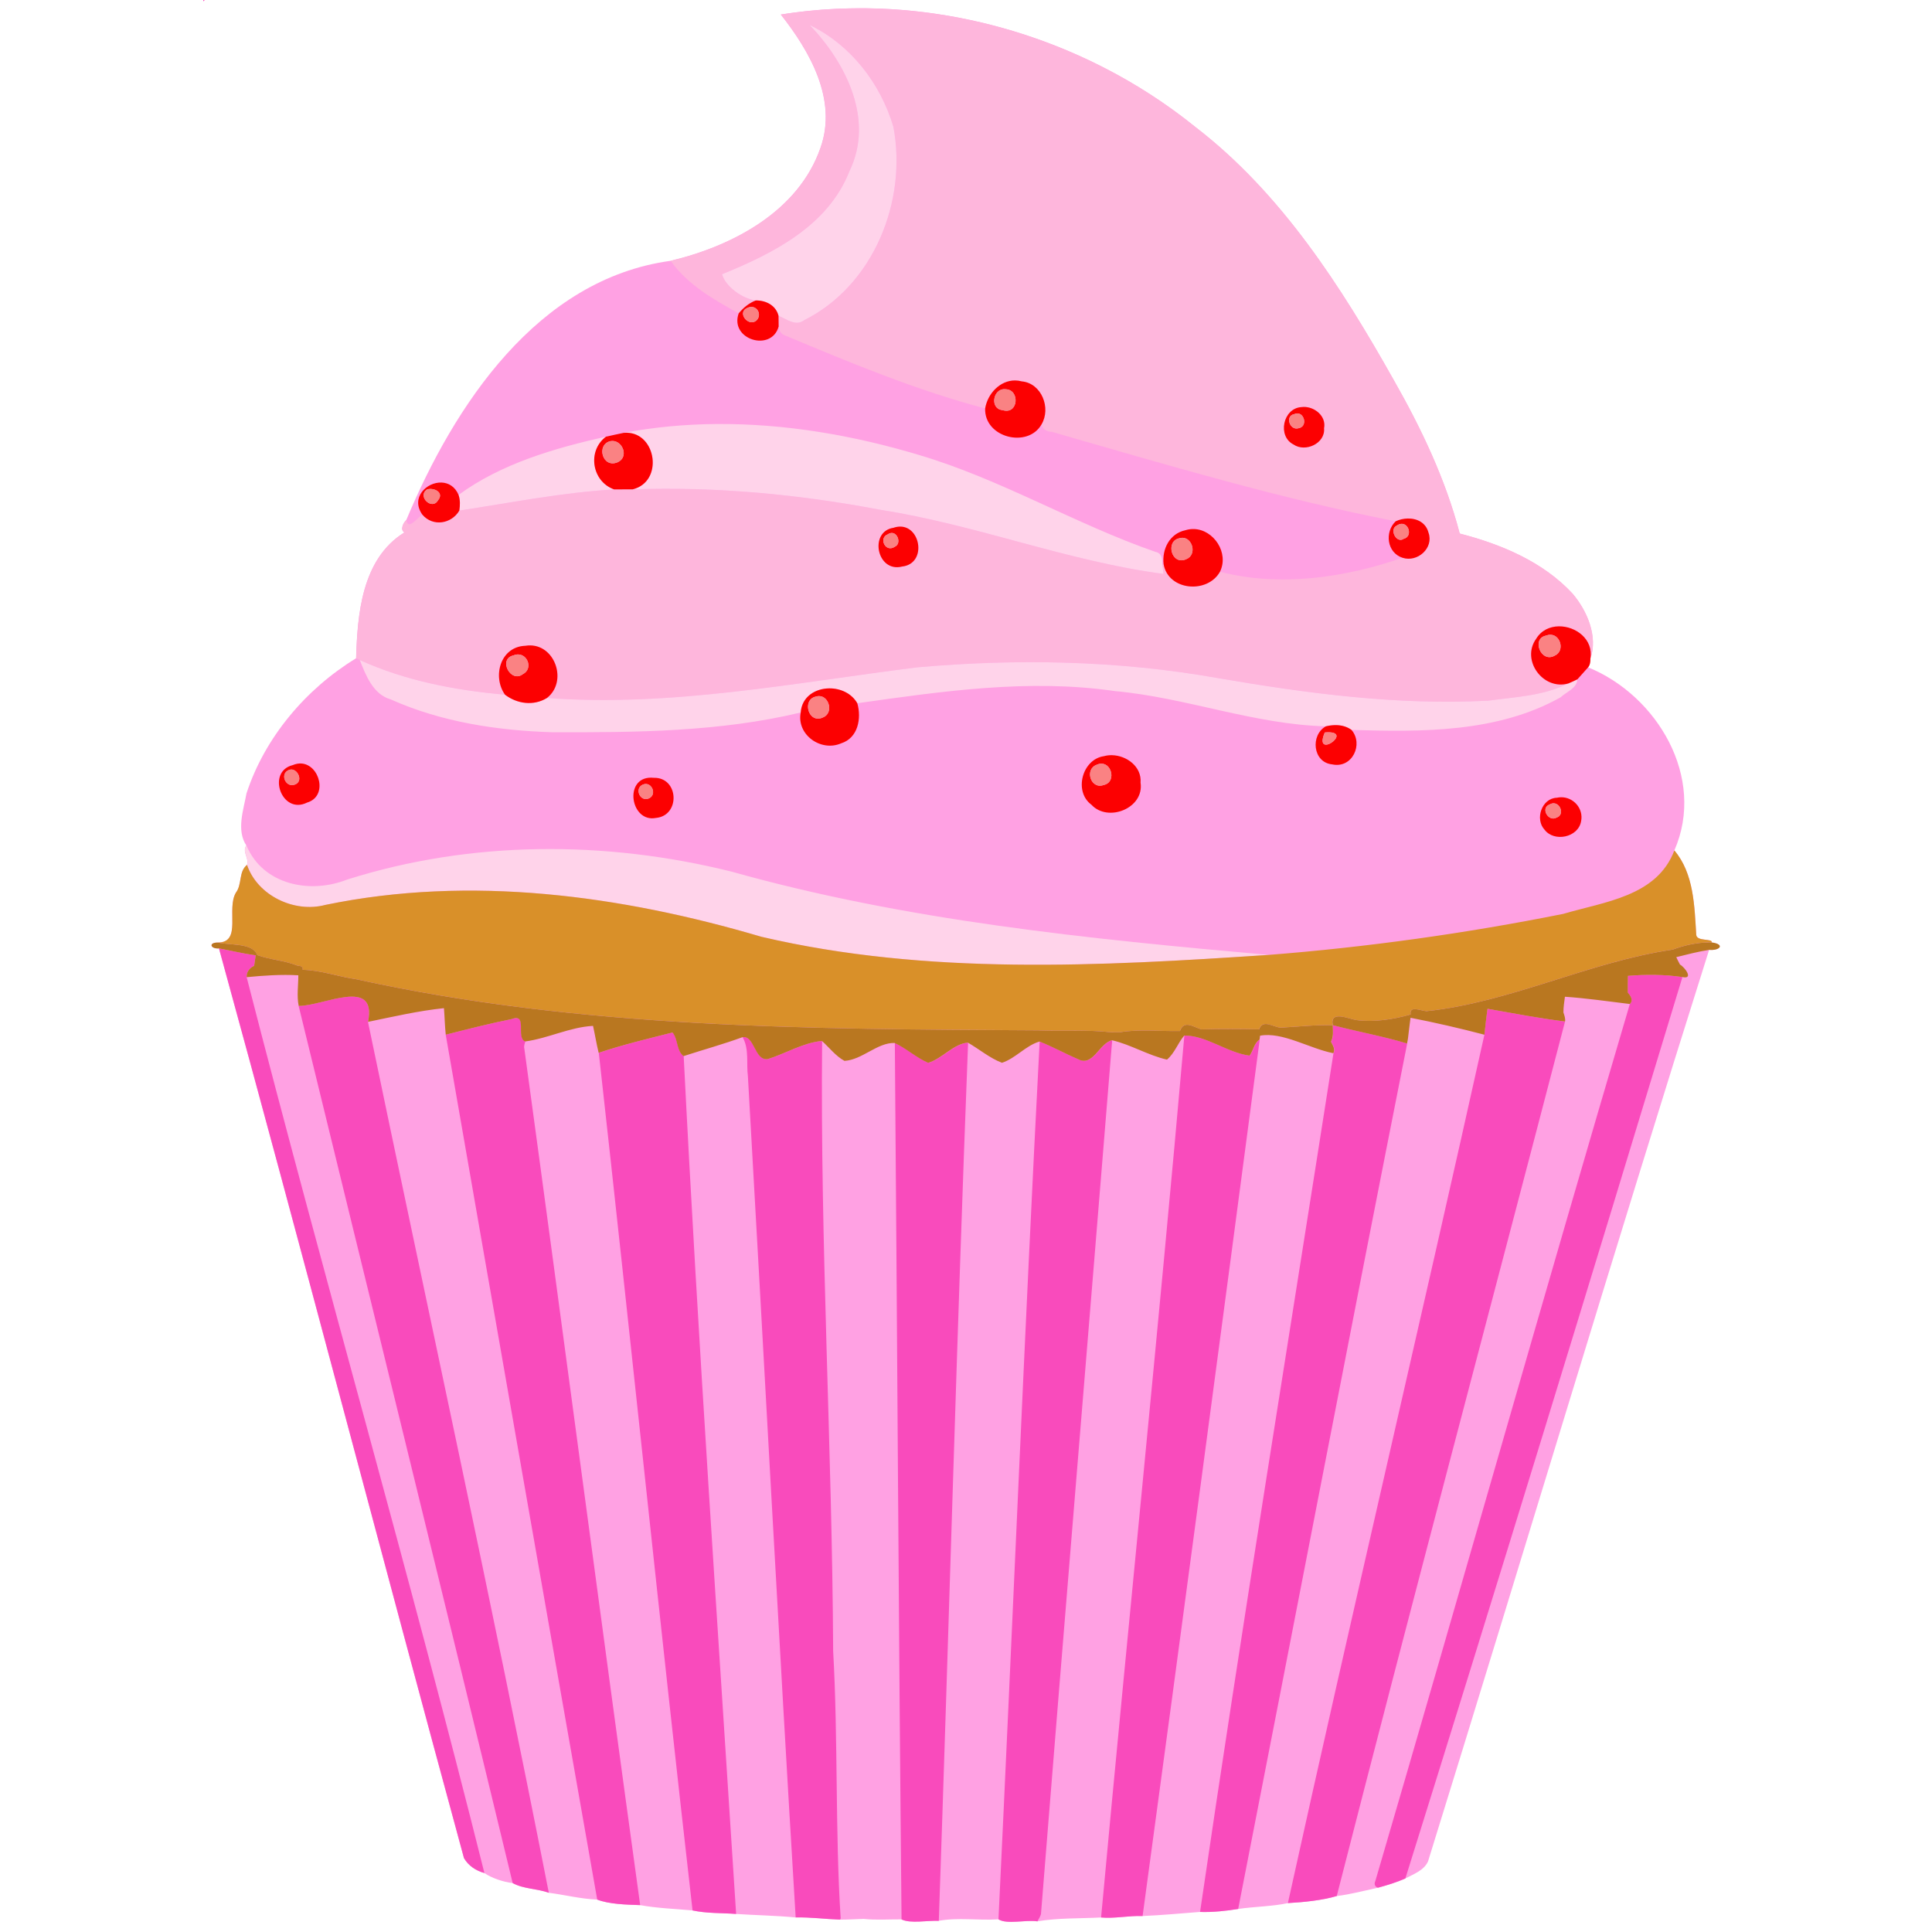 <?xml version="1.0" encoding="UTF-8" standalone="no"?>
<svg id="svg2" xmlns:rdf="http://www.w3.org/1999/02/22-rdf-syntax-ns#" xmlns="http://www.w3.org/2000/svg" height="800pt" width="800pt" version="1.1" xmlns:cc="http://creativecommons.org/ns#" xmlns:dc="http://purl.org/dc/elements/1.1/" viewBox="0 0 848 1074">
<g id="g4329" transform="translate(-1600)">
<path id="rect4326" d="m1963.1 4.611c-14.067 0.095-28.132 1.234-42.061 3.469 15.9 20.16 31.631 47.15 22.061 74.07-12.26 35.35-48.871 54.631-83.341 62.841-74.1 10.14-120.26 80.389-146.89 144.04-1.64 1.5-3.71 5.44-1.07 6.95-23.92 14.76-26.121 46.15-26.861 69.97-27.78 16.89-50.739 43.93-60.919 75.12-1.63 9.07-5.71 20.419-0.091 28.909-2.5 3.65 1.71 7.121 0.37 10.811-4.73 3.77-2.631 10.81-6.161 15.43-5.43 9.12 3.47 27.649-9.95 27.739-5.49-0.1-4.289 3.64 0.531 3.27 46.23 168.29 90.369 337.33 136.19 505.7 2.45 4.24 6.68 7.021 11.35 8.291 3.84 2.68 10.4 4.99 15.72 5.58 5.97 3.31 13.631 3.051 20.091 5.391 8.98 1.16 17.82 3.439 26.9 3.789 6.56 2.57 16.12 2.81 23.88 3.08 9.58 1.75 19.35 2.041 29.02 2.941 7.92 1.72 16.159 1.359 24.219 1.959 11.03 0.73 22.09 0.891 33.1 1.941 8.28-0.2 16.491 0.94 24.761 1.23 4.39 0.01 8.78-0.289 13.18-0.409 6.93 0.74 13.899 0.209 20.859 0.259 5.02 2.47 14.221 0.53 20.711 0.82 10.92-2.01 22.18-0.12 33.23-0.85 4.86 2.99 15.149 0.12 21.659 1.13 11.55-1.94 23.621-1.54 35.381-2.15 7.7 0.68 15.36-1.1 23.08-0.8 10.66-0.47 21.299-1.45 31.939-2.28 7.02 0.25 14.661-0.59 21.191-1.65 9.11-1.33 19.751-1.46 27.741-3.27 8.99-0.5 19.119-1.54 27.159-3.92 7.69-0.92 15.599-3.059 22.959-4.639 5.14-1.4 10.301-2.98 15.191-5.13 4.57-2.43 10.309-4.42 12.609-9.47 52.39-168.79 103.03-338.21 156.26-506.74 6.06 0.53 8.91-3.11 1.45-4.12 0.69-2.38-8.321-0.36-8.611-4.25-1-15.98-1.299-34.1-12.159-46.9 17.72-40.53-9.56-86.17-47.95-101.8 1.08-1.36 1.29-3.159 1.25-4.839 4.25-12.21-1.68-26.471-10-36.211-16.49-17.71-39.63-27.369-62.65-33.309-7.85-30.06-21.341-58.419-36.691-85.359-29.27-52-62.419-103.86-110.32-140.68-52.7-42.64-120.5-66.447-188.3-65.99z" fill="#ffa1e3"/>
<path id="path4" d="m1600 0v0.78c0.2-0.2 0.6-0.59 0.8-0.78h-0.8zm8.741 527.23c46.23 168.29 90.369 337.33 136.19 505.7 2.45 4.24 6.68 7.021 11.35 8.291-41.63-166.46-89.51-331.73-132.17-498.02-0.22-2.9 1.63-5.16 4.15-6.32 0.28-1.94 0.56-3.879 0.85-5.809-6.85-0.94-13.579-2.581-20.369-3.841zm794.58 14.717c-3.797 0.038-7.593 0.229-11.373 0.544-0.09 3.03-0.081 6.149-0.091 9.219 1.53 1.85 3.28 4.23 1.17 6.42-47.94 162.19-93.88 325.08-141.45 487.44-0.79 1.63-0.43 3.28 1.48 3.8 5.14-1.4 10.301-2.98 15.191-5.13 52.13-166.73 103.31-333.9 154.01-501.09-6.275-0.906-12.607-1.266-18.936-1.203zm-720.89 12.083c-8.862 0.054-21.715 5.223-29.405 5.161 39.59 162.55 79.72 324.98 118.97 487.61 5.97 3.31 13.631 3.051 20.091 5.391-31.65-161.36-67.011-322.84-100.53-484.14 2.244-11.012-2.233-14.063-9.125-14.02zm631.45 6.761c-0.39 2.69-0.689 5.47-1.039 8.2-0.16 1.55-0.491 4.659-0.661 6.209-35.76 161.03-73.729 321.65-109.24 482.73 8.99-0.5 19.119-1.54 27.159-3.92 41.49-162.25 84.7-324.1 126.9-486.16-14.46-1.78-28.78-4.559-43.12-7.059zm-539.7 5.158c-0.685-0.05-1.566 0.114-2.697 0.552-12.33 2.45-24.52 5.6-36.7 8.68 27.89 160.29 55.971 320.57 84.211 480.8 6.56 2.57 16.12 2.81 23.88 3.08-21.9-158.67-42.7-317.48-64.4-476.15-0.34-1.4 0.17-2.719 0.6-4.009-4.751-1.741 0.022-12.64-4.773-12.992zm453.8 3.95c0.08 3.05 0.48 6.319-0.98 9.159 0.93 2 2.54 4.171 1.28 6.411-24.87 159.08-50.84 318.1-74.17 477.38 7.02 0.25 14.661-0.59 21.191-1.65 31.42-160.36 62.21-320.83 93.95-481.12-13.56-4.11-27.57-6.56-41.27-10.18zm-367.02 4.059c-13.75 3.47-27.649 6.79-41.089 11.3 17.73 158.87 33.97 317.92 52.12 476.74 7.92 1.72 16.159 1.359 24.219 1.959-10.16-158.86-21.17-318.14-29.15-476.87-4-3.01-3.01-9.341-6.1-13.131zm284.42 1.72c-14.32 163.34-31.219 326.83-46.289 490.25 7.7 0.68 15.36-1.1 23.08-0.8 22.07-162.36 43.669-324.8 65.109-487.24-3.11 2.08-3.4 6.119-5.55 8.939-12.58-1.65-24.07-11.31-36.35-11.15zm-244.96 0.831c-0.2 0.005-0.406 0.025-0.619 0.059 3.78 6.59 2.009 14.539 2.959 21.759 8.91 155.85 17.08 311.77 26.55 467.57 8.28-0.2 16.491 0.94 24.761 1.23l0.25-0.88c-3.09-47.66-1.39-99.349-4.17-148.41-0.56-113.06-7.26-226.16-6.13-339.17-10.24 0.87-20.09 6.94-30.17 10.1-7.198 0.92-7.244-12.424-13.431-12.259zm204.84 1.748c-7.14 1.7-10.559 14.96-18.839 10.55-7.25-3.08-14.14-6.95-21.48-9.83-8.49 162.61-15.041 325.33-22.891 487.97 4.86 2.99 15.149 0.12 21.659 1.13 0.73-1.32 1.551-2.61 1.961-4.05 12.96-161.94 26.459-323.84 39.589-485.77zm-80.1 1.32c-7.97 0.71-14.11 8.831-22 11.261-6.67-2.85-12.12-8.031-18.72-11.061 1.34 162.38 2.11 324.79 3.73 487.2 5.02 2.47 14.221 0.53 20.711 0.82 5.64-162.73 9.97-325.54 16.28-488.22z" fill="#f94bbc"/>
<path id="path6" d="m1921.1 8.08c81.04-13 166.7 11.04 230.38 62.48 47.9 36.82 81.05 88.68 110.32 140.68 15.35 26.94 28.84 55.3 36.69 85.36 23.02 5.94 46.16 15.6 62.65 33.31 8.32 9.74 14.25 24 10 36.21 2.72-16.42-21.85-24.8-30.17-10.99-8.52 11.88 3.91 28.84 17.97 24.78-13.73 6.94-29.52 7.53-44.48 9.59-50.72 2.69-101.34-4.1-151.22-12.69-54.8-9.68-110.87-10.74-166.21-5.83-68.34 8.54-136.75 22.18-205.94 17.03 12.15-9.5 3.96-31.62-12.01-29.02-13.93 0.47-18.47 17.14-11.3 27.2-27.65-2.48-55.31-7.69-80.7-19.29-0.52-0.24-1.56-0.71-2.08-0.95 0.74-23.82 2.94-55.21 26.86-69.97-2.64-1.51-0.57-5.45 1.07-6.95 0.82 6.26 6.18-1.46 8.9-2.94 5.91 6.91 16.25 5.11 20.56-2.27 28.57-4.35 57.07-10.02 86.05-11.76 3.42-0.07 6.87 0.01 10.3-0.03 46.22-1.59 92.48 2.76 137.88 11.41 53.21 8.32 103.75 28.56 157.18 35.61-0.17-1.69-0.45-3.37-0.67-5.05l0.77-0.32c2.65 14.75 24.33 16.56 31.32 4.16 33.19 8.6 69.52 3.32 101.46-7.79 8.41 2.77 17.5-5.48 14.48-13.89-2.07-8.21-11.66-9.48-18.26-6.37-64.5-12.6-127.78-31.47-190.95-49.67-2.8-0.12-5.48-1.35-5.93-4.19 5.42-9.09 0.07-22.88-10.95-23.92-9.99-2.71-18.85 5.65-20.38 15.07-38.06-10.07-74.8-25.32-111.14-40.55-2.28-0.66-3.53-2.73-3.65-5.01-0.02-1.48-0.06-4.46-0.07-5.95 4.45 1.77 9.48 6.05 14.19 2.44 38.6-19.25 57.47-66.32 49.61-107.56-7.18-24.12-23.71-45.54-46.52-56.55 20.09 20.96 36.13 52.58 22.09 81.31-11.85 30.3-42.48 45.73-70.82 57.24 1.96 6.86 11.2 13.55 18.77 14.58-3.77 1.45-6.91 4.08-9.47 7.17-13.94-7.63-28.53-15.99-37.86-29.21 34.47-8.21 71.08-27.49 83.34-62.84 9.57-26.92-6.16-53.91-22.06-74.07m289.36 218.23c-10.26 0.67-13.4 16.23-4.34 20.78 6.55 4.53 17.76-0.59 16.97-8.99 1.45-7.23-6.17-12.73-12.63-11.79m-226.75 67.09c-13.7 2.08-9.26 25.09 4.82 21.54 15.02-1.7 9.82-26.54-4.82-21.54z" fill="#feb6dc"/>
<path id="path8" d="m1937.1 13.9c20.09 20.96 36.129 52.579 22.089 81.309-11.85 30.3-42.479 45.731-70.819 57.241 1.96 6.86 11.199 13.55 18.769 14.58 5.65-0.12 11.251 2.731 12.681 8.541 4.45 1.77 9.479 6.049 14.189 2.439 38.6-19.25 57.471-66.319 49.611-107.56-7.18-24.12-23.71-45.54-46.52-56.55zm-51.708 221.81c-17.311 0.132-34.589 1.689-51.642 4.911 17.98-1.61 22.76 27.039 4.98 31.409 46.22-1.59 92.48 2.761 137.88 11.411 53.21 8.32 103.75 28.559 157.18 35.609-0.17-1.69-0.449-3.37-0.669-5.05 0.1-3.32-0.301-6.63-3.891-7.23-44.71-15.56-85.69-40.301-131.18-53.791-36.334-10.952-74.574-17.56-112.66-17.27zm-61.503 7.05c-28.35 6.25-58.479 15.08-81.939 32.35 0.96 2.82 0.85 5.801 0.43 8.711 28.57-4.35 57.07-10.021 86.05-11.761-12.36-4.37-15.111-21.37-4.541-29.3zm-136.9 124.14c3.38 8.53 7.43 19.11 17.18 21.88 28.18 12.61 59.16 17.31 89.8 18.28 45.98 0.14 93.43-0.19 138.1-10.98 1.09-15.73 24.179-17.869 31.459-5.139 47.36-6.67 95.42-13.721 143.25-6.761 39.56 3.59 77.371 18.55 117.21 19.58 4.83-1.14 10.1-1.039 14.25 1.991 39.05 1.2 81.19 1.6 116.33-18.13 3.14-3.01 9.15-4.99 9.28-10-1.66 0.8-3.31 1.599-5 2.289-13.73 6.94-29.52 7.531-44.48 9.591-50.72 2.69-101.34-4.101-151.22-12.691-54.8-9.68-110.87-10.74-166.21-5.83-68.34 8.54-136.75 22.18-205.94 17.03-7.39 4.54-16.509 3.331-23.309-1.819-27.65-2.48-55.31-7.691-80.7-19.291zm-63 103.08c-2.5 3.65 1.71 7.121 0.37 10.811 5.81 17.08 26.359 26.879 43.609 22.239 80.55-16.66 164.23-5.32 242.35 17.73 92.22 21.56 188.18 16.331 281.91 10.081-100.37-8.94-201.38-19.001-298.71-46.341-70-17.36-144.43-17.36-213.47 4.43-20.64 8.22-46.859 3.03-56.059-18.95z" fill="#ffd3ea"/>
<path id="path12" d="m1907.1 167.03c-3.77 1.45-6.909 4.08-9.469 7.17-5.16 14.59 18.209 21.68 22.219 7.32-0.02-1.48-0.059-4.46-0.069-5.95-1.43-5.81-7.031-8.661-12.681-8.541zm-2.347 3.597c3.816 0.048 5.754 5.081 2.447 7.764-4.43 3.27-10.679-4.791-4.739-7.231 0.814-0.38 1.585-0.542 2.292-0.533zm146.59 40.867c-8.409-0.086-15.36 7.343-16.698 15.586-0.53 16.25 23.72 22.26 31.33 8.85 5.42-9.09 0.07-22.88-10.95-23.92-1.249-0.339-2.48-0.503-3.681-0.516zm-5.891 4.834c0.212 0.005 0.429 0.022 0.652 0.052 8 0.29 7.031 14.37-1.809 11.6-7.159-0.63-5.43-11.817 1.158-11.652zm166.18 9.88c-0.41 0.01-0.818 0.043-1.222 0.102-10.26 0.67-13.401 16.231-4.341 20.781 6.55 4.53 17.76-0.591 16.97-8.991 1.359-6.778-5.253-12.036-11.408-11.892zm-3.392 3.597c4.054 0.088 5.593 7.405 0.58 8.245-4.95 1.44-7.529-6.92-2.459-7.8 0.67-0.323 1.3-0.458 1.88-0.445zm-372.88 10.752c-0.536-0.007-1.085 0.014-1.647 0.064-3.31 0.66-6.571 1.409-9.861 2.139-10.57 7.93-7.819 24.93 4.541 29.3 3.42-0.07 6.87 0.01 10.3-0.03 17.224-4.233 13.277-31.253-3.333-31.473zm-7.783 4.577c5.676 0.162 8.969 8.927 2.875 11.767-8.63 3.82-12.229-9.94-4.039-11.68 0.398-0.07 0.786-0.098 1.164-0.087zm-95.114 23.112c-8.349-0.323-17.348 8.44-10.68 17.845 5.91 6.91 16.249 5.11 20.559-2.27 0.42-2.91 0.53-5.891-0.43-8.711-1.994-4.694-5.655-6.717-9.45-6.864zm-5.975 3.552c3.361 0.112 7.053 2.689 3.925 6.394-3.21 5.62-11.611-2.151-6.111-6.061 0.652-0.253 1.41-0.359 2.186-0.333zm543.11 16.439c-2.326 0.038-4.681 0.583-6.744 1.555-6.25 5.95-4.879 17.449 3.781 20.259 8.41 2.77 17.5-5.481 14.48-13.891-1.423-5.644-6.401-8.008-11.517-7.923zm-3.545 2.956c4.288-0.227 6.123 7.081 1.322 8.287-4.12 2.95-8.27-5.33-3.93-7.3 0.936-0.645 1.814-0.946 2.608-0.988zm-278.53 1.545c-1.198-0.012-2.487 0.194-3.859 0.662-13.7 2.08-9.26 25.091 4.82 21.541 13.612-1.541 10.617-22.086-0.961-22.203zm163.27 1.353c-1.562-0.053-3.171 0.15-4.795 0.65-8.78 1.84-13.141 10.499-12.141 18.939 2.65 14.75 24.33 16.561 31.32 4.161 5.162-10.526-3.449-23.381-14.384-23.75zm-168.17 2.188c3.569-0.133 5.344 5.948 1.944 7.552-5.39 3.77-9.281-4.89-4.091-6.77 0.762-0.519 1.486-0.757 2.147-0.781zm161.69 2.673c5.692 0.07 8.176 9.524 2.086 11.898-8.13 3.68-11.68-9.93-3.95-11.6 0.652-0.212 1.275-0.306 1.864-0.298zm209.19 49.228c-4.932 0.078-9.712 2.203-12.572 6.95-8.52 11.88 3.91 28.84 17.97 24.78 1.69-0.69 3.34-1.489 5-2.289 1.99-2.21 3.99-4.421 5.95-6.661 1.08-1.36 1.29-3.159 1.25-4.839 1.785-10.776-8.183-18.089-17.598-17.941zm-4.43 4.677c5.53 0.249 7.866 9.092 2.178 11.603-7.67 4.37-13.14-9.649-4.73-11.139 0.906-0.359 1.762-0.5 2.552-0.464zm-567.13 5.927c-0.934-0.021-1.902 0.045-2.9 0.208-13.93 0.47-18.47 17.14-11.3 27.2 6.8 5.15 15.919 6.359 23.309 1.819 11.391-8.906 4.905-28.904-9.109-29.227zm-6.956 5.016c5.5 0.021 8.306 8.082 2.645 10.961-6.77 5.21-13.96-8.519-5.15-10.439 0.879-0.364 1.719-0.525 2.505-0.522zm173.13 18.866c-7.806 0.02-15.379 4.567-15.992 13.416-2.42 12.31 11.189 22.021 22.459 17.141 9.46-2.97 11.39-13.91 9-22.28-3.185-5.569-9.396-8.292-15.467-8.277zm-5.798 4.287c5.692 0.07 8.176 9.524 2.086 11.898-8.13 3.68-11.68-9.93-3.95-11.6 0.652-0.212 1.275-0.306 1.864-0.298zm287.26 16.138c-1.853-0.01-3.725 0.243-5.536 0.67-8.67 4.8-7.341 20.06 3.469 21.15 11.24 2.48 17.601-11.269 10.781-19.159-2.594-1.894-5.626-2.644-8.714-2.661zm-4.619 3.994c14.565-0.353-8.019 15.578-1.528 0.087 0.549-0.047 1.058-0.076 1.528-0.087zm-119.78 12.723c-1.525-0.034-3.047 0.139-4.506 0.544-12.13 1.73-16.89 19.681-6.95 26.991 9.18 10 29.479 1.959 27.309-12.291 0.726-8.8-7.617-15.058-15.853-15.244zm-450.7 4.617c-1.466-0.084-3.044 0.181-4.703 0.886-14.76 3.57-6.27 27.881 7.93 20.841 11.786-3.465 7.035-21.14-3.227-21.727zm444.93 0.097c5.965 0.172 7.952 10.585 0.995 11.889-7.01 2.5-10.69-8.69-3.78-11.28 1-0.45 1.932-0.634 2.784-0.609zm-450.43 3.247c3.607 0.065 6.262 5.895 2.692 8.012-5.46 3.11-9.5-5.369-4.28-7.659 0.539-0.254 1.072-0.362 1.587-0.353zm199.95 4.527c-15.291-0.052-11.425 25.109 2.67 22.397 13.76-1.25 12.81-22.621-1.13-22.311-0.533-0.056-1.047-0.084-1.541-0.086zm-2.794 3.513c3.814 0.163 5.752 6.262 1.464 8.064-4.87 1.99-8.1-5.681-3.2-7.741 0.609-0.249 1.191-0.347 1.736-0.323zm508.52 7.38c-0.714 0.019-1.437 0.107-2.166 0.273-8.46 0.24-12.34 11.9-6.87 17.77 5.34 7.06 18.68 4.35 20.3-4.63 1.514-7.214-4.365-13.598-11.264-13.414zm-3.884 3.37c3.834 0.159 5.903 6.471 1.558 7.914-4.51 2.68-9.279-5.34-3.839-7.3 0.802-0.462 1.571-0.644 2.281-0.614z" fill="#fc0001"/>
<path id="path14" d="m1904.8 170.63c-0.707-0.009-1.478 0.153-2.292 0.533-5.94 2.44 0.309 10.501 4.739 7.231 3.308-2.683 1.369-7.717-2.447-7.764zm140.7 45.702c-6.588-0.165-8.317 11.022-1.158 11.652 8.84 2.77 9.809-11.31 1.809-11.6-0.223-0.03-0.439-0.046-0.652-0.052zm162.79 13.477c-0.579-0.013-1.21 0.123-1.88 0.445-5.07 0.88-2.491 9.24 2.459 7.8 5.014-0.84 3.474-8.158-0.58-8.245zm-380.67 15.328c-0.378-0.011-0.767 0.018-1.164 0.087-8.19 1.74-4.591 15.5 4.039 11.68 6.094-2.841 2.801-11.606-2.875-11.767zm-101.09 26.664c-0.776-0.026-1.533 0.08-2.186 0.333-5.5 3.91 2.901 11.681 6.111 6.061 3.128-3.705-0.564-6.282-3.925-6.394zm539.56 19.395c-0.794 0.042-1.672 0.342-2.608 0.988-4.34 1.97-0.19 10.25 3.93 7.3 4.801-1.207 2.966-8.514-1.322-8.287zm-283.43 5.086c-0.661 0.025-1.384 0.262-2.147 0.781-5.19 1.88-1.299 10.54 4.091 6.77 3.4-1.603 1.625-7.685-1.944-7.552zm161.69 2.673c-0.589-0.007-1.212 0.087-1.864 0.298-7.73 1.67-4.18 15.28 3.95 11.6 6.09-2.374 3.606-11.829-2.086-11.898zm204.76 53.905c-0.79-0.036-1.645 0.105-2.552 0.464-8.41 1.49-2.94 15.509 4.73 11.139 5.688-2.511 3.352-11.354-2.178-11.603zm-574.09 10.942c-0.786-0.003-1.626 0.158-2.505 0.522-8.81 1.92-1.62 15.649 5.15 10.439 5.661-2.879 2.854-10.94-2.645-10.961zm167.33 23.153c-0.589-0.007-1.212 0.087-1.864 0.298-7.73 1.67-4.18 15.28 3.95 11.6 6.09-2.374 3.606-11.829-2.086-11.898zm282.64 20.131c-0.47 0.011-0.979 0.041-1.528 0.087-6.491 15.49 16.093-0.44 1.528-0.087zm-125.55 17.437c-0.852-0.025-1.784 0.159-2.784 0.609-6.91 2.59-3.23 13.78 3.78 11.28 6.956-1.304 4.969-11.717-0.995-11.889zm-450.43 3.247c-0.515-0.009-1.049 0.099-1.587 0.353-5.22 2.29-1.18 10.769 4.28 7.659 3.57-2.118 0.915-7.948-2.692-8.012zm197.16 8.039c-0.545-0.023-1.127 0.075-1.736 0.323-4.9 2.06-1.67 9.731 3.2 7.741 4.287-1.802 2.35-7.901-1.464-8.064zm504.64 10.75c-0.71-0.029-1.48 0.152-2.281 0.614-5.44 1.96-0.671 9.98 3.839 7.3 4.345-1.443 2.276-7.755-1.558-7.914z" fill="#fa8283"/>
<path id="path86" d="m2356 508.03c22.85-6.78 52.04-9.62 61.78-35.27 10.86 12.8 11.16 30.92 12.16 46.9 0.29 3.89 9.3 1.87 8.61 4.25-7.42-0.18-14.79 1.39-21.71 3.97-46.66 6.88-89.84 29.22-136.9 34.23-3.22-0.24-9.67-3.33-8.81 1.85-9.67 2.74-20.21 4.39-30.26 3.09-4.43-0.76-14.76-5.52-13.01 2.85-9.71-0.25-19.37 0.84-29.04 1.38-4.16-0.36-9.94-4.92-11.9 0.91-10.74-0.23-21.47-0.27-32.19 0.02-4.42-1.32-9.58-5.4-11.83 0.92-11.12 0.27-22.38-1.2-33.4 0.71-1.72 0.02-3.44 0-5.15-0.03-12.81-1.43-25.7-0.59-38.55-0.98-0.43-0.01-1.3-0.05-1.74-0.06-126.7-0.7-254.61-0.97-378.95-28.39-10.04-1.43-19.7-5.04-29.91-5.27 0.36-2.1-1.47-2.14-3.01-2.35-7.09-2.91-15.04-3.16-22.27-5.85-2.36-6.91-15.24-5.31-21.73-6.95 13.42-0.09 4.52-18.62 9.95-27.74 3.53-4.62 1.43-11.66 6.16-15.43 5.81 17.08 26.36 26.88 43.61 22.24 80.55-16.66 164.23-5.32 242.35 17.73 92.22 21.56 188.18 16.33 281.91 10.08 54.87-4.31 109.78-11.99 163.83-22.81z" fill="#d99029"/>
<path id="path88" d="m2437.2 523.9c-6.949 0.034-13.833 1.564-20.32 3.983-46.66 6.88-89.84 29.22-136.9 34.23-3.22-0.24-9.669-3.33-8.809 1.85-9.67 2.74-20.209 4.391-30.259 3.091-4.43-0.76-14.761-5.52-13.011 2.85 13.7 3.62 27.71 6.07 41.27 10.18 0.45-1.97 0.7-3.97 0.9-5.97 0.35-2.77 0.65-5.6 1.05-8.33 13.78 2.69 27.49 5.86 41.08 9.42 0.17-1.55 0.501-4.659 0.661-6.209 0.35-2.73 0.649-5.51 1.039-8.2 14.34 2.5 28.66 5.279 43.12 7.059 0.25-1.75-0.4-3.431-0.92-5.041-0.01-2.93 0.471-5.859 0.841-8.719 12.08 0.83 24.079 2.579 36.109 4.039 2.11-2.19 0.36-4.57-1.17-6.42 0.01-3.07 0.001-6.189 0.091-9.219 10.08-0.84 20.269-0.791 30.309 0.659 6.35 1.36 1.36-5.419-1.38-6.959-0.73-1.36-1.43-2.731-2.07-4.111 6.06-1.49 12.121-3.09 18.311-4.05 6.06 0.53 8.91-3.11 1.45-4.12-0.464-0.011-0.927-0.015-1.391-0.013zm-209.3 46.003c-9.71-0.25-19.369 0.84-29.039 1.38-4.16-0.36-9.94-4.919-11.9 0.911-10.74-0.23-21.471-0.271-32.191 0.019-4.42-1.32-9.58-5.4-11.83 0.92-11.12 0.27-22.38-1.199-33.4 0.711-1.72 0.02-3.44-0.001-5.15-0.031-12.81-1.43-25.7-0.59-38.55-0.98-0.43-0.01-1.301-0.049-1.741-0.059-126.7-0.7-254.61-0.971-378.95-28.391-10.04-1.43-19.699-5.04-29.909-5.27 0.36-2.1-1.471-2.14-3.011-2.35-7.09-2.91-15.039-3.16-22.269-5.85-2.36-6.91-15.241-5.31-21.731-6.95-5.49-0.1-4.289 3.64 0.531 3.27 6.79 1.26 13.519 2.901 20.369 3.841-0.29 1.93-0.57 3.869-0.85 5.809-2.52 1.16-4.37 3.42-4.15 6.32 9.54-0.91 19.131-1.601 28.711-1.041 0.02 5.66-0.941 11.401 0.209 17.031 13.67 0.11 43.66-16.311 38.53 8.859 13.97-2.88 28.071-6.15 42.211-7.62 0.42 4.91 0.469 9.83 1.009 14.75 12.18-3.08 24.37-6.23 36.7-8.68 9.05-3.5 2.04 10.451 7.47 12.441 12.83-1.75 24.73-7.961 37.7-8.661 1.11 4.97 1.91 10.02 3.12 14.98 13.44-4.51 27.339-7.83 41.089-11.3 3.09 3.79 2.1 10.121 6.1 13.131 10.9-3.55 21.971-6.57 32.741-10.52 6.81-1.1 6.62 13.15 14.05 12.2 10.08-3.16 19.93-9.23 30.17-10.1 4.12 3.69 7.58 8.369 12.5 11.059 9.9-0.56 18.259-10.24 27.859-9.95 6.6 3.03 12.05 8.211 18.72 11.061 7.89-2.43 14.03-10.551 22-11.261 6.38 3.63 12.101 8.59 18.991 11.22 7.66-2.52 13.11-9.52 20.85-11.82 7.34 2.88 14.23 6.75 21.48 9.83 8.28 4.41 11.699-8.85 18.839-10.55 10.49 2.44 20.03 8.391 30.55 10.781 4.26-3.56 6.01-9.181 9.57-13.361 12.28-0.16 23.77 9.5 36.35 11.15 2.15-2.82 2.44-6.859 5.55-8.939l0.28-2.161c12.38-2.32 27.57 7.201 40.72 9.741 1.26-2.24-0.35-4.411-1.28-6.411 1.46-2.84 1.06-6.109 0.98-9.159z" fill="#b97720"/>
</g>
</svg>
